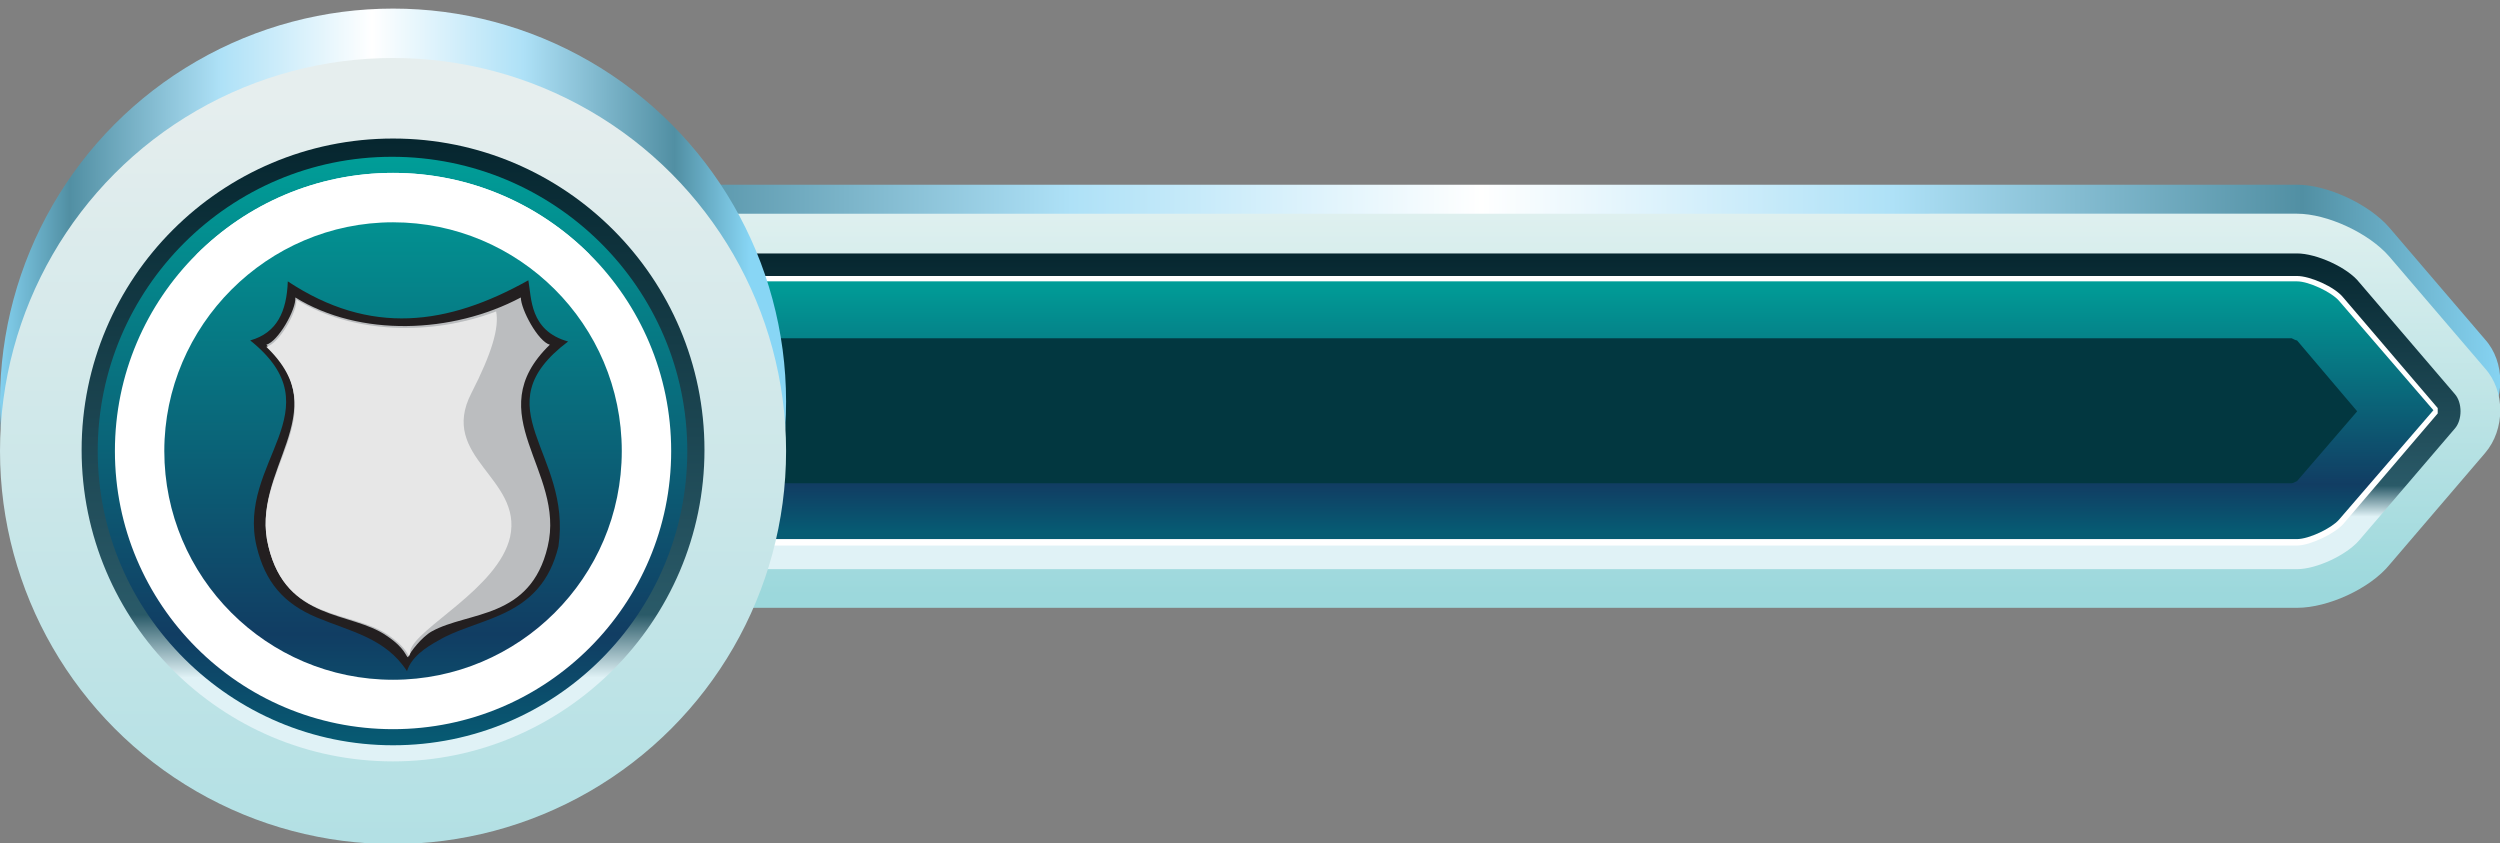 <?xml version="1.0" encoding="utf-8"?>
<!-- Generator: Adobe Illustrator 18.1.1, SVG Export Plug-In . SVG Version: 6.00 Build 0)  -->
<svg version="1.1" id="Layer_1" xmlns="http://www.w3.org/2000/svg" xmlns:xlink="http://www.w3.org/1999/xlink" x="0px" y="0px"
	 viewBox="0 0 232.8 78.5" style="enable-background:new 0 0 232.8 78.5;" xml:space="preserve">
<rect x="0" y="0" width="232.8" height="78.5" fill="#808080" stroke="none"/>
<g>
	<linearGradient id="SVGID_1_" gradientUnits="userSpaceOnUse" x1="42.45" y1="35.654" x2="233.503" y2="35.654">
		<stop  offset="0" style="stop-color:#88D6F5"/>
		<stop  offset="0.1" style="stop-color:#518FA3"/>
		<stop  offset="0.3" style="stop-color:#AEE1F7"/>
		<stop  offset="0.5" style="stop-color:#FFFFFF"/>
		<stop  offset="0.7" style="stop-color:#AEE1F7"/>
		<stop  offset="0.9" style="stop-color:#518FA3"/>
		<stop  offset="1" style="stop-color:#88D6F5"/>
	</linearGradient>
	<path style="fill:url(#SVGID_1_);" d="M42.7,53.9h171.2c2.9,0,6.8-1.8,8.6-4l8.9-10.4c1.9-2.2,1.9-5.8,0-7.9l-8.9-10.4
		c-1.9-2.2-5.8-4-8.6-4H42.7"/>
	<linearGradient id="SVGID_2_" gradientUnits="userSpaceOnUse" x1="137.715" y1="19.716" x2="137.715" y2="55.397">
		<stop  offset="0" style="stop-color:#DFF0EF"/>
		<stop  offset="1" style="stop-color:#9CD8DC"/>
	</linearGradient>
	<path style="fill:url(#SVGID_2_);" d="M42.7,56.6h171.2c2.9,0,6.8-1.8,8.6-4l8.9-10.4c1.9-2.2,1.9-5.8,0-7.9l-8.9-10.4
		c-1.9-2.2-5.8-4-8.6-4H42.7"/>
	<linearGradient id="SVGID_3_" gradientUnits="userSpaceOnUse" x1="135.887" y1="23.426" x2="135.887" y2="51.97">
		<stop  offset="0" style="stop-color:#06262F"/>
		<stop  offset="0.764" style="stop-color:#2A5A68"/>
		<stop  offset="0.865" style="stop-color:#E0F2F6"/>
	</linearGradient>
	<path style="fill:url(#SVGID_3_);" d="M42.7,23.6h171.2c1.8,0,4.7,1.3,5.8,2.7l8.9,10.4c0.7,0.8,0.7,2.4,0,3.2l-8.9,10.4
		c-1.2,1.4-4,2.7-5.8,2.7H42.7"/>
	<defs>
		<filter id="Adobe_OpacityMaskFilter" filterUnits="userSpaceOnUse" x="42.7" y="25.7" width="184.3" height="25.1">
			<feFlood  style="flood-color:white;flood-opacity:1" result="back"/>
			<feBlend  in="SourceGraphic" in2="back" mode="normal"/>
		</filter>
	</defs>
	<mask maskUnits="userSpaceOnUse" x="42.7" y="25.7" width="184.3" height="25.1" id="SVGID_4_">
		<g style="filter:url(#Adobe_OpacityMaskFilter);">
			<defs>
				<filter id="Adobe_OpacityMaskFilter_1_" filterUnits="userSpaceOnUse" x="29.5" y="25.7" width="197.5" height="25.1">
					<feFlood  style="flood-color:white;flood-opacity:1" result="back"/>
					<feBlend  in="SourceGraphic" in2="back" mode="normal"/>
				</filter>
			</defs>
			<mask maskUnits="userSpaceOnUse" x="29.5" y="25.7" width="197.5" height="25.1" id="SVGID_4_">
				<g style="filter:url(#Adobe_OpacityMaskFilter_1_);">
				</g>
			</mask>
			<linearGradient id="SVGID_5_" gradientUnits="userSpaceOnUse" x1="128.264" y1="25.546" x2="128.264" y2="50.013">
				<stop  offset="0" style="stop-color:#FFFFFF"/>
				<stop  offset="0.77" style="stop-color:#000000"/>
				<stop  offset="1" style="stop-color:#FFFFFF"/>
			</linearGradient>
			<path style="mask:url(#SVGID_4_);fill:url(#SVGID_5_);" d="M42.7,50.8c-1.2,0-3.5-1-4.3-2l-8.9-10.4c0-0.1,0-0.4,0-0.5l8.8-10.3
				c0.8-0.9,3.1-2,4.3-2h171.2c1.2,0,3.5,1,4.3,2L227,38c0,0.1,0,0.4,0,0.5l-8.8,10.3c-0.8,0.9-3.1,2-4.3,2H42.7z"/>
		</g>
	</mask>
	<linearGradient id="SVGID_6_" gradientUnits="userSpaceOnUse" x1="134.844" y1="25.546" x2="134.844" y2="50.013">
		<stop  offset="0" style="stop-color:#FFFFFF"/>
		<stop  offset="0.77" style="stop-color:#FFFFFF"/>
		<stop  offset="1" style="stop-color:#FFFFFF"/>
	</linearGradient>
	<path style="fill:url(#SVGID_6_);" d="M42.7,25.7h171.2c1.2,0,3.5,1,4.3,2L227,38c0,0.1,0,0.4,0,0.5l-8.8,10.3
		c-0.8,0.9-3.1,2-4.3,2H42.7"/>
	<linearGradient id="SVGID_7_" gradientUnits="userSpaceOnUse" x1="134.583" y1="26.076" x2="134.583" y2="49.523">
		<stop  offset="0" style="stop-color:#009E98"/>
		<stop  offset="0.812" style="stop-color:#113D63"/>
		<stop  offset="1" style="stop-color:#065B73"/>
	</linearGradient>
	<path style="fill:url(#SVGID_7_);" d="M42.7,26.2h171.2c1.1,0,3.2,1,3.9,1.8l8.8,10.2c0,0,0,0,0,0l-8.8,10.2
		c-0.7,0.8-2.8,1.8-3.9,1.8H42.7"/>
	<path style="fill:#023740;" d="M42.5,31.7c0.2-0.1,0.4-0.2,0.5-0.2h170.4c0.2,0.1,0.4,0.2,0.5,0.2l5.6,6.6l-5.6,6.5
		c-0.2,0.1-0.4,0.2-0.5,0.2H43.1c-0.2-0.1-0.4-0.2-0.5-0.2"/>
	<path style="fill:#023740;" d="M43.2,32.6C43.2,32.5,43.2,32.5,43.2,32.6l170.1,0c0,0,0,0,0.1,0l4.9,5.7l-4.9,5.7c0,0,0,0-0.1,0
		h-170c0,0,0,0-0.1,0"/>
</g>
<g>
	<linearGradient id="SVGID_8_" gradientUnits="userSpaceOnUse" x1="-0.563" y1="37.394" x2="69.871" y2="37.394">
		<stop  offset="0" style="stop-color:#88D6F5"/>
		<stop  offset="0.1" style="stop-color:#518FA3"/>
		<stop  offset="0.3" style="stop-color:#AEE1F7"/>
		<stop  offset="0.5" style="stop-color:#FFFFFF"/>
		<stop  offset="0.7" style="stop-color:#AEE1F7"/>
		<stop  offset="0.9" style="stop-color:#518FA3"/>
		<stop  offset="1" style="stop-color:#88D6F5"/>
	</linearGradient>
	<circle style="fill:url(#SVGID_8_);" cx="36.6" cy="37.4" r="36.6"/>
	<linearGradient id="SVGID_9_" gradientUnits="userSpaceOnUse" x1="36.579" y1="79.108" x2="36.579" y2="8.674">
		<stop  offset="0" style="stop-color:#B2E0E4"/>
		<stop  offset="1" style="stop-color:#E6EEEE"/>
	</linearGradient>
	<circle style="fill:url(#SVGID_9_);" cx="36.6" cy="42" r="36.6"/>
	<linearGradient id="SVGID_10_" gradientUnits="userSpaceOnUse" x1="36.579" y1="70.924" x2="36.579" y2="13.008">
		<stop  offset="0.135" style="stop-color:#E0F2F6"/>
		<stop  offset="0.236" style="stop-color:#2A5A68"/>
		<stop  offset="1" style="stop-color:#06262F"/>
	</linearGradient>
	<path style="fill:url(#SVGID_10_);" d="M36.6,70.9c-16,0-29-13-29-29s13-29,29-29s29,13,29,29S52.5,70.9,36.6,70.9z"/>
	<linearGradient id="SVGID_11_" gradientUnits="userSpaceOnUse" x1="36.579" y1="69.4" x2="36.579" y2="14.532">
		<stop  offset="0" style="stop-color:#065B73"/>
		<stop  offset="0.188" style="stop-color:#113D63"/>
		<stop  offset="1" style="stop-color:#009E98"/>
	</linearGradient>
	<path style="fill:url(#SVGID_11_);" d="M36.6,69.4C21.5,69.4,9.1,57.1,9.1,42s12.3-27.4,27.4-27.4S64,26.8,64,42
		S51.7,69.4,36.6,69.4z"/>
	<defs>
		<filter id="Adobe_OpacityMaskFilter_2_" filterUnits="userSpaceOnUse" x="10.7" y="16.1" width="51.8" height="51.8">
			<feFlood  style="flood-color:white;flood-opacity:1" result="back"/>
			<feBlend  in="SourceGraphic" in2="back" mode="normal"/>
		</filter>
	</defs>
	<mask maskUnits="userSpaceOnUse" x="10.7" y="16.1" width="51.8" height="51.8" id="SVGID_12_">
		<g style="filter:url(#Adobe_OpacityMaskFilter_2_);">
			<defs>
				<filter id="Adobe_OpacityMaskFilter_3_" filterUnits="userSpaceOnUse" x="10.7" y="16.1" width="51.8" height="51.8">
					<feFlood  style="flood-color:white;flood-opacity:1" result="back"/>
					<feBlend  in="SourceGraphic" in2="back" mode="normal"/>
				</filter>
			</defs>
			<mask maskUnits="userSpaceOnUse" x="10.7" y="16.1" width="51.8" height="51.8" id="SVGID_12_">
				<g style="filter:url(#Adobe_OpacityMaskFilter_3_);">
				</g>
			</mask>
			<linearGradient id="SVGID_13_" gradientUnits="userSpaceOnUse" x1="36.579" y1="16.818" x2="36.579" y2="64.706">
				<stop  offset="0" style="stop-color:#FFFFFF"/>
				<stop  offset="1" style="stop-color:#4D4D4D"/>
			</linearGradient>
			<path style="mask:url(#SVGID_12_);fill:url(#SVGID_13_);" d="M36.6,16.1c-14.3,0-25.9,11.6-25.9,25.9s11.6,25.9,25.9,25.9
				S62.5,56.3,62.5,42S50.9,16.1,36.6,16.1z M36.6,63.3c-11.8,0-21.3-9.6-21.3-21.3s9.6-21.3,21.3-21.3S57.9,30.2,57.9,42
				S48.3,63.3,36.6,63.3z"/>
		</g>
	</mask>
	<linearGradient id="SVGID_14_" gradientUnits="userSpaceOnUse" x1="36.579" y1="16.818" x2="36.579" y2="64.706">
		<stop  offset="0" style="stop-color:#FFFFFF"/>
		<stop  offset="1" style="stop-color:#FFFFFF"/>
	</linearGradient>
	<path style="fill:url(#SVGID_14_);" d="M36.6,16.1c-14.3,0-25.9,11.6-25.9,25.9s11.6,25.9,25.9,25.9S62.5,56.3,62.5,42
		S50.9,16.1,36.6,16.1z M36.6,63.3c-11.8,0-21.3-9.6-21.3-21.3s9.6-21.3,21.3-21.3S57.9,30.2,57.9,42S48.3,63.3,36.6,63.3z"/>
	<path style="fill:#FFFFFF;" d="M18.3,23.7l3.2,3.2c3.9-3.9,9.2-6.3,15.1-6.3c5.9,0,11.2,2.4,15.1,6.3l3.2-3.2
		c-4.7-4.7-11.2-7.6-18.3-7.6S23,19,18.3,23.7z"/>
</g>
<g>
	<path style="fill-rule:evenodd;clip-rule:evenodd;fill:#231F20;" d="M52.9,31.8C44.7,38,53.3,42.1,52,50.9
		c-0.8,3.2-2.5,5.1-5.5,6.4c-1.8,0.8-4.1,1.4-5.6,2.3c-1.3,0.7-2.6,1.6-3,2.9c-2-3.1-5.3-3.7-8.4-5c-3.1-1.3-4.8-3.3-5.6-6.6
		C22,43,31.4,38.2,23.3,31.7c2.5-0.7,3.4-2.7,3.5-5.5c7.7,5.1,14.9,4.1,22.4-0.1C49.5,27.7,49.3,30.8,52.9,31.8z"/>
	<path style="fill-rule:evenodd;clip-rule:evenodd;fill:#BBBDBF;" d="M27.5,27.7c0.1,1.1-1.6,4.1-2.7,4.4c6.6,6.4-1.6,11.6,0.2,18.8
		c1.7,7,7.7,6,11,8.3c1.8,1.2,1.8,2,2,2c0.2-0.5,1.3-1.9,2.2-2.4c3.4-1.9,9.2-1.1,10.8-7.9c1.7-7.1-6.5-12.3,0.2-18.8
		c-1.1-0.3-2.7-3.3-2.7-4.4C42.1,31.1,33.5,31.4,27.5,27.7z"/>
	<path style="fill-rule:evenodd;clip-rule:evenodd;fill:#E7E7E7;" d="M27.6,27.9c0.1,1.1-1.6,4.1-2.8,4.4c6.7,6.4-1.6,11.5,0.2,18.6
		c1.7,7,7.7,5.9,11.1,8.2c1.8,1.2,1.9,2,2,2c0-0.1,0.1-0.2,0.1-0.3l0-0.2c0.5-2.1,8.2-5.8,9.3-10.6c1.2-5.5-6.7-7.4-3.6-13.4
		c1.9-3.7,2.6-6.1,2.3-7.6C40.2,31.3,32.8,31.1,27.6,27.9z"/>
</g>
</svg>
